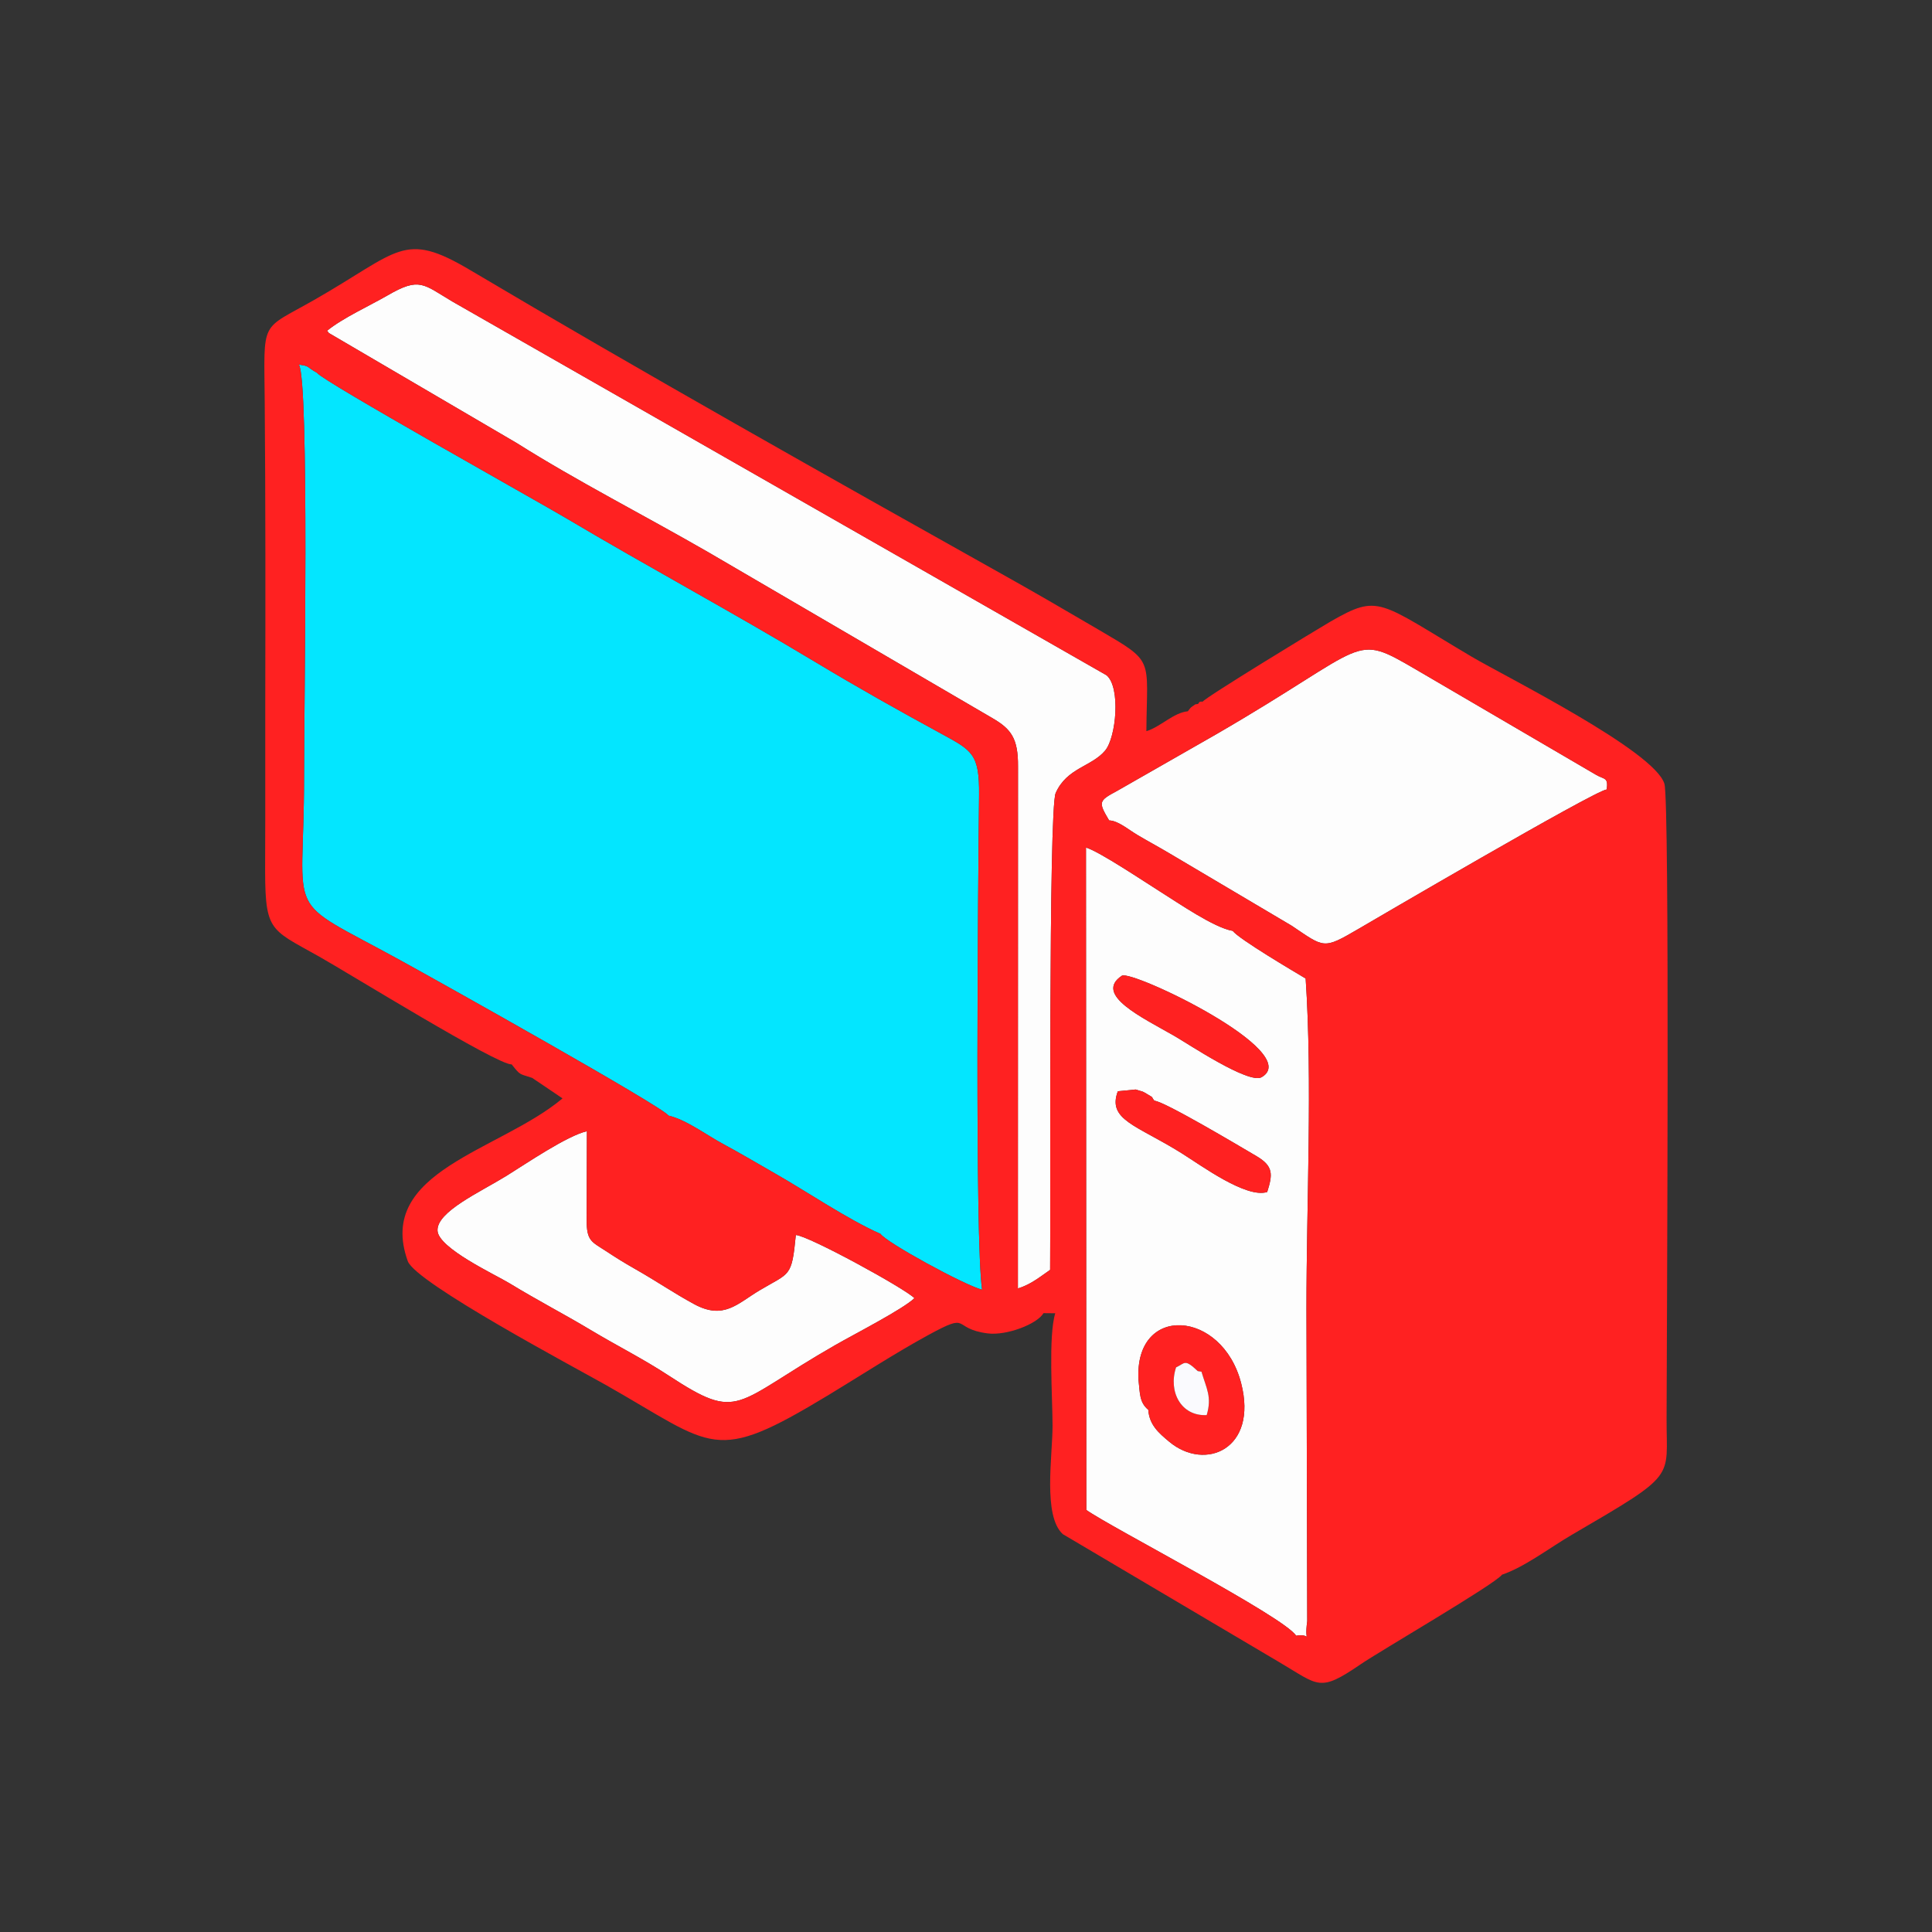 <?xml version="1.0" encoding="UTF-8"?>
<!DOCTYPE svg PUBLIC "-//W3C//DTD SVG 1.1//EN" "http://www.w3.org/Graphics/SVG/1.1/DTD/svg11.dtd">
<!-- Creator: CorelDRAW 2021 (64 Bit) -->
<svg xmlns="http://www.w3.org/2000/svg" xml:space="preserve" width="500px" height="500px" version="1.1" style="shape-rendering:geometricPrecision; text-rendering:geometricPrecision; image-rendering:optimizeQuality; fill-rule:evenodd; clip-rule:evenodd"
viewBox="0 0 500 500"
 xmlns:xlink="http://www.w3.org/1999/xlink"
 xmlns:xodm="http://www.corel.com/coreldraw/odm/2003">
 <rect x="0" y="0" width="500" height="500" fill="#333333" stroke="none"/>
 <defs>
  <style type="text/css">
   <![CDATA[
    .fil0 {fill:none}
    .fil2 {fill:#03E6FF}
    .fil4 {fill:#FAFAFE}
    .fil1 {fill:#FDFDFD}
    .fil3 {fill:#FF2121}
   ]]>
  </style>
 </defs>
 <g id="Camada_x0020_1">
  <g id="_2550195483232">
   <rect class="fil0" width="500" height="500"/>
   <g>
    <path class="fil1" d="M294.64 357.07c-1.09,-19.68 21.66,-18.19 26.57,0.91 4.39,17.04 -9.3,22.9 -18.6,15.15 -2.73,-2.27 -5.16,-4.36 -5.44,-8.28 -2.32,-1.92 -2.14,-4.26 -2.53,-7.78zm-0.74 -75.11c1.92,0.65 1.36,0.19 3.24,1.34 1.69,1.04 0.53,0.19 1.62,1.57 2.52,0.13 21.95,11.71 26.46,14.36 4.42,2.61 4.14,4.79 2.73,9.26 -5.42,1.72 -17.03,-6.84 -22.12,-10.02 -11.67,-7.31 -19.31,-8.61 -16.54,-16.05l4.61 -0.46zm-3.57 -29.44c2.46,-1.64 47.36,19.74 36.19,26.25 -3.3,1.93 -19.07,-8.65 -22.55,-10.65 -8.39,-4.81 -20.98,-10.7 -13.64,-15.6zm45.1 170.8c4.35,-0.75 1.98,2.66 2.88,-3.76l-0.2 -80.84c-0.01,-27.03 1.58,-59.05 -0.21,-85.48 -2.87,-1.72 -17.33,-10.24 -18.87,-12.33 -4.83,-0.8 -13.99,-7.17 -18.92,-10.25 -3.51,-2.19 -15.58,-10.3 -19.06,-11.32l0.09 171.43c6.06,4.36 51.29,27.67 54.29,32.55z"/>
    <path class="fil1" d="M84.63 85.62c0.13,0.19 0.36,0.23 0.44,0.54l48.67 28.51c15.6,9.84 32.77,18.57 49.61,28.27l73.53 42.94c4.78,2.79 6.63,5.18 6.58,12.49l-0.03 135.07c3.42,-0.99 6.13,-3.31 8.34,-4.8 0.17,-16.31 -0.45,-119.16 1.44,-123.41 2.91,-6.55 9.3,-6.8 12.8,-10.99 2.87,-3.43 4.05,-16.34 0.38,-19.47l-169.26 -96.7c-7.63,-4.51 -8.48,-6.46 -16.83,-1.62 -4.32,2.51 -11.81,5.95 -15.67,9.17z"/>
    <path class="fil2" d="M173.01 288.72c4.57,1.05 9.79,5.01 14.11,7.33 4.41,2.37 8.94,5.07 13.48,7.66 8.1,4.61 18.88,11.93 27.27,15.61 1.45,2.2 21.54,13.2 26.29,14.46 -1.9,-13.09 -1.03,-105.44 -0.78,-128.04 0.12,-10.64 -1.8,-11.51 -9.71,-15.82 -11.12,-6.05 -21.61,-11.94 -32.7,-18.61 -21.74,-13.07 -42.95,-24.44 -64.51,-37.24 -7.22,-4.29 -63.15,-35.53 -64.4,-37.57 -3.08,-1.74 -1.67,-1.67 -4.72,-2.15 2.74,3.93 1.34,90.15 1.35,106.82 0.01,37.88 -5.98,30.39 24.84,47.31 10.02,5.5 68.22,38.06 69.48,40.24z"/>
    <path class="fil1" d="M287.04 212.32c2.35,0.08 4.91,2.34 7.45,3.84 2.64,1.56 4.9,2.76 8.15,4.68l31.65 18.74c8.52,5.72 8.07,6.2 17.23,0.85 2.59,-1.51 61.24,-35.87 64.3,-36.12 0.42,-3.24 -0.58,-2.49 -2.89,-3.86l-46.31 -27.08c-16.93,-9.88 -11.66,-6.63 -51.82,16.63l-25.67 14.67c-4.85,2.6 -4.93,2.86 -2.09,7.65z"/>
    <path class="fil1" d="M236.65 335.97c-2.3,-2.43 -27.35,-16.16 -30.69,-16.35 -1.07,11.1 -1.5,9.62 -9.41,14.34 -5.69,3.39 -9.23,7.71 -16.9,3.55 -5.49,-2.98 -9.22,-5.65 -15.55,-9.25 -2.52,-1.43 -4.58,-2.71 -7.41,-4.57 -3.55,-2.32 -4.88,-2.53 -4.86,-7.89l0.06 -23.04c-5.1,1.13 -15.82,8.45 -20.79,11.53 -6.87,4.25 -18.1,9.27 -17.87,14.2 0.21,4.55 14.88,11.35 18.57,13.59 7.66,4.66 13.94,7.86 20.97,12.07 7.35,4.4 13.45,7.38 20.27,11.84 18.59,12.16 16.59,7.31 43.1,-7.87 5.11,-2.93 17.55,-9.3 20.51,-12.15z"/>
    <path class="fil3" d="M84.63 85.62c3.86,-3.22 11.35,-6.66 15.67,-9.17 8.35,-4.84 9.2,-2.89 16.83,1.62l169.26 96.7c3.67,3.13 2.49,16.04 -0.38,19.47 -3.5,4.19 -9.89,4.44 -12.8,10.99 -1.89,4.25 -1.27,107.1 -1.44,123.41 -2.21,1.49 -4.92,3.81 -8.34,4.8l0.03 -135.07c0.05,-7.31 -1.8,-9.7 -6.58,-12.49l-73.53 -42.94c-16.84,-9.7 -34.01,-18.43 -49.61,-28.27l-48.67 -28.51c-0.08,-0.31 -0.31,-0.35 -0.44,-0.54zm331.19 118.69c-3.06,0.25 -61.71,34.61 -64.3,36.12 -9.16,5.35 -8.71,4.87 -17.23,-0.85l-31.65 -18.74c-3.25,-1.92 -5.51,-3.12 -8.15,-4.68 -2.54,-1.5 -5.1,-3.76 -7.45,-3.84 -2.84,-4.79 -2.76,-5.05 2.09,-7.65l25.67 -14.67c40.16,-23.26 34.89,-26.51 51.82,-16.63l46.31 27.08c2.31,1.37 3.31,0.62 2.89,3.86zm-27.09 203.21c5.71,-1.89 12.58,-7.12 17.87,-10.2 27.72,-16.18 24.66,-14.38 24.71,-30.16 0.06,-22.94 0.84,-159.6 -0.56,-164.31 -2.54,-8.55 -41.28,-27.81 -49.82,-32.86 -24.23,-14.34 -23.94,-16.39 -36.56,-9.15 -3.28,1.89 -32.77,19.86 -33.05,20.71 -0.36,0.12 -0.87,-0.14 -1.06,0.36 -0.19,0.46 -0.74,0.25 -0.96,0.41 -1.53,1.07 -0.91,0.55 -1.89,1.76 -3.69,0.34 -7.13,4.07 -10.73,5.15 0.15,-19.21 2.25,-17.7 -12.32,-26.24 -9.39,-5.5 -16.31,-9.53 -25.02,-14.4 -43.81,-24.54 -94.23,-52.92 -137.69,-78.71 -17.29,-10.26 -18.2,-4.9 -40.33,7.74 -14.13,8.07 -12.98,4.73 -12.81,26.34 0.22,26.26 0.19,52.6 0.14,78.87 -0.03,13.14 0.04,26.29 -0.03,39.43 -0.1,18.94 0.66,17.81 13.89,25.25 7.67,4.31 46.44,28.29 49.9,27.94 2.32,2.92 1.94,2.39 5.32,3.51l7.85 5.3c-16.2,13.64 -48.42,18.78 -40.05,42.12 2.01,5.61 43.5,27.65 51.28,32.06 28.28,16.02 27.68,20.7 57.56,2.62 8.26,-5 17.36,-10.91 25.83,-15.53 11.33,-6.18 5.79,-1.7 15.4,-0.45 4.92,0.63 12.85,-2.43 14.46,-5.24l3.04 0.03c-1.83,5.96 -0.7,21.9 -0.7,29.12 0,7.87 -2.54,23.29 2.65,28.04l55.93 33.08c10.4,6.11 10.36,7.98 21.08,0.65 5.11,-3.5 34.7,-20.67 36.67,-23.24zm-215.72 -118.8c-1.26,-2.18 -59.46,-34.74 -69.48,-40.24 -30.82,-16.92 -24.83,-9.43 -24.84,-47.31 -0.01,-16.67 1.39,-102.89 -1.35,-106.82 3.05,0.48 1.64,0.41 4.72,2.15 1.25,2.04 57.18,33.28 64.4,37.57 21.56,12.8 42.77,24.17 64.51,37.24 11.09,6.67 21.58,12.56 32.7,18.61 7.91,4.31 9.83,5.18 9.71,15.82 -0.25,22.6 -1.12,114.95 0.78,128.04 -4.75,-1.26 -24.84,-12.26 -26.29,-14.46 -8.39,-3.68 -19.17,-11 -27.27,-15.61 -4.54,-2.59 -9.07,-5.29 -13.48,-7.66 -4.32,-2.32 -9.54,-6.28 -14.11,-7.33zm146.02 -47.81c1.54,2.09 16,10.61 18.87,12.33 1.79,26.43 0.2,58.45 0.21,85.48l0.2 80.84c-0.9,6.42 1.47,3.01 -2.88,3.76 -3,-4.88 -48.23,-28.19 -54.29,-32.55l-0.09 -171.43c3.48,1.02 15.55,9.13 19.06,11.32 4.93,3.08 14.09,9.45 18.92,10.25zm-9.05 113.93l0.96 0.15c1.3,4.42 2.75,6.52 1.35,11.24 -6.65,0.33 -10,-6.1 -7.92,-12.36 2.39,-1.09 2.14,-2.29 5.61,0.97zm-15.34 2.23c0.39,3.52 0.21,5.86 2.53,7.78 0.28,3.92 2.71,6.01 5.44,8.28 9.3,7.75 22.99,1.89 18.6,-15.15 -4.91,-19.1 -27.66,-20.59 -26.57,-0.91zm-57.99 -21.1c-2.96,2.85 -15.4,9.22 -20.51,12.15 -26.51,15.18 -24.51,20.03 -43.1,7.87 -6.82,-4.46 -12.92,-7.44 -20.27,-11.84 -7.03,-4.21 -13.31,-7.41 -20.97,-12.07 -3.69,-2.24 -18.36,-9.04 -18.57,-13.59 -0.23,-4.93 11,-9.95 17.87,-14.2 4.97,-3.08 15.69,-10.4 20.79,-11.53l-0.06 23.04c-0.02,5.36 1.31,5.57 4.86,7.89 2.83,1.86 4.89,3.14 7.41,4.57 6.33,3.6 10.06,6.27 15.55,9.25 7.67,4.16 11.21,-0.16 16.9,-3.55 7.91,-4.72 8.34,-3.24 9.41,-14.34 3.34,0.19 28.39,13.92 30.69,16.35z"/>
    <path class="fil3" d="M290.33 252.52c-7.34,4.9 5.25,10.79 13.64,15.6 3.48,2 19.25,12.58 22.55,10.65 11.17,-6.51 -33.73,-27.89 -36.19,-26.25zm8.43 32.35c-1.09,-1.38 0.07,-0.53 -1.62,-1.57 -1.88,-1.15 -1.32,-0.69 -3.24,-1.34l-4.61 0.46c-2.77,7.44 4.87,8.74 16.54,16.05 5.09,3.18 16.7,11.74 22.12,10.02 1.41,-4.47 1.69,-6.65 -2.73,-9.26 -4.51,-2.65 -23.94,-14.23 -26.46,-14.36z"/>
    <path class="fil4" d="M310.94 354.99l-0.96 -0.15c-3.47,-3.26 -3.22,-2.06 -5.61,-0.97 -2.08,6.26 1.27,12.69 7.92,12.36 1.4,-4.72 -0.05,-6.82 -1.35,-11.24z"/>
   </g>
  </g>
 </g>
</svg>
